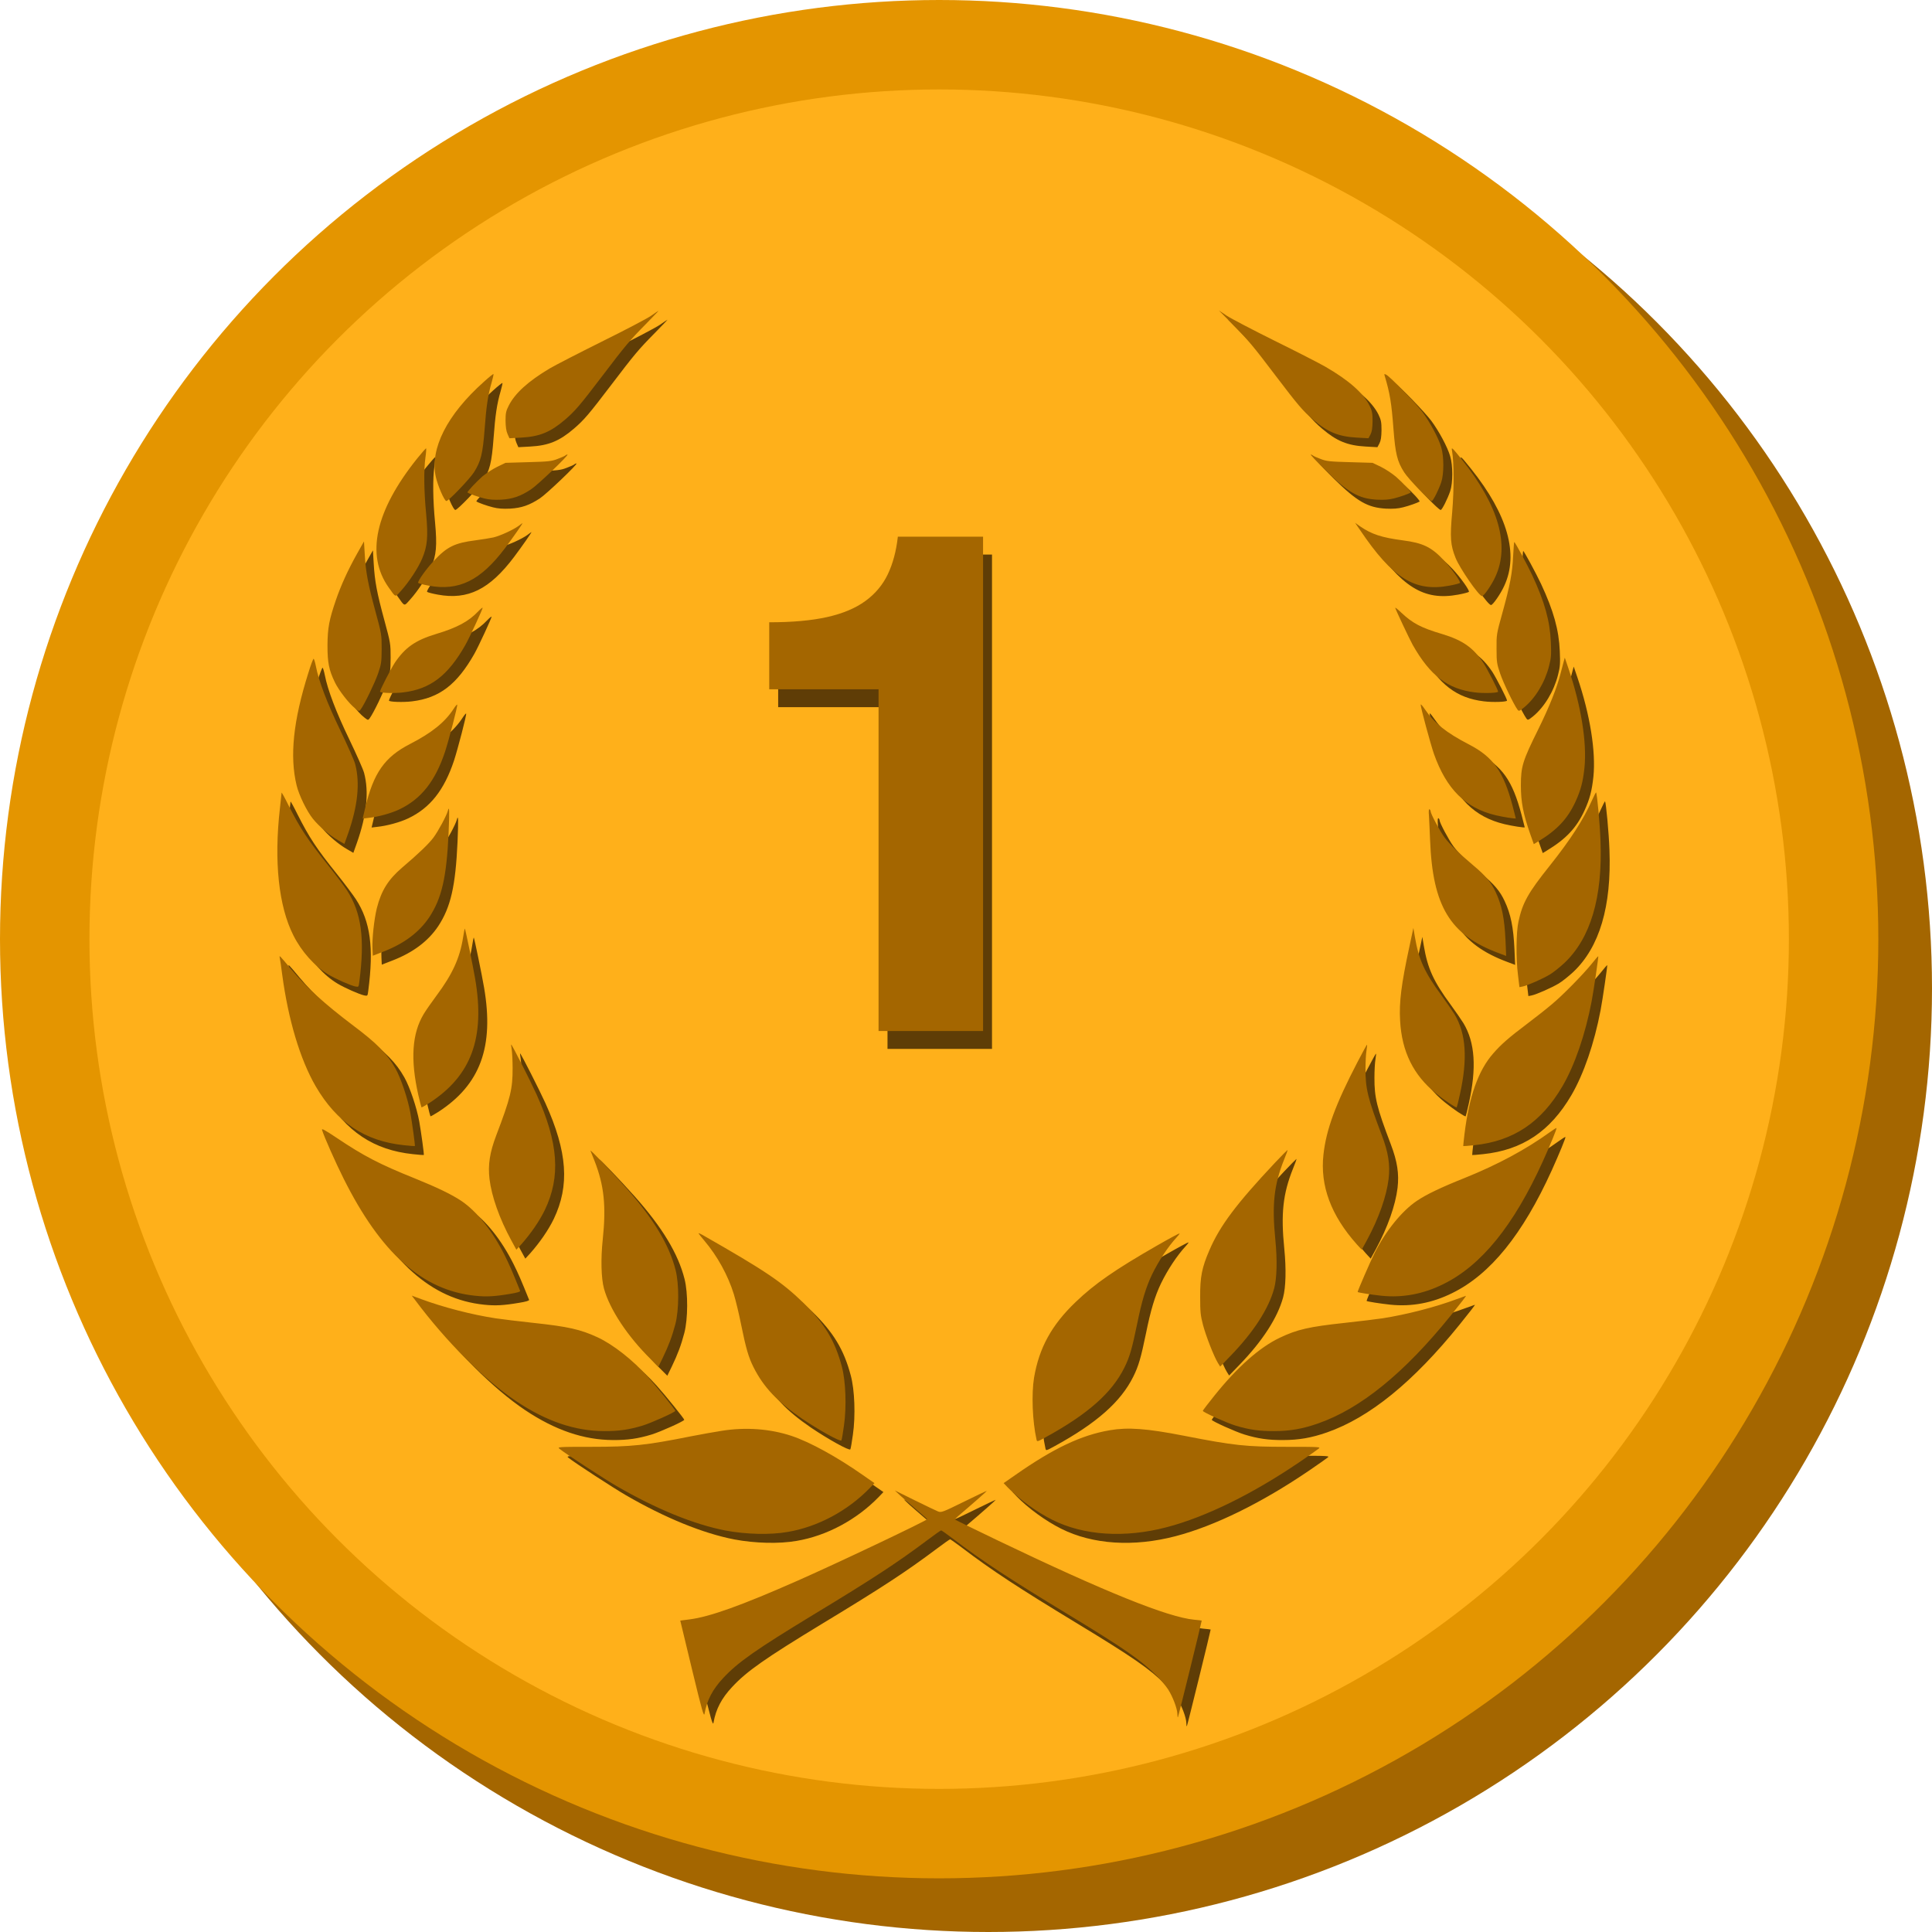 <svg xmlns="http://www.w3.org/2000/svg" width="216" height="216" viewBox="0 0 216 216">
  <g fill="none" fill-rule="evenodd" transform="translate(5 5)">
    <circle cx="105.5" cy="105.5" r="105.5" fill="#A46600"/>
    <circle cx="100" cy="100" r="100" fill="#FFB01A" stroke="#E49500" stroke-width="10"/>
    <g transform="translate(26 29)">
      <g fill="#5F3D06" transform="matrix(1 0 0 -1 1 159)">
        <path d="M41.779 156.688C41.334 156.379 38.861 155.08 36.277 153.805 33.693 152.518 31.071 151.169 30.441 150.798 28.054 149.375 26.571 148.026 25.878 146.652 25.569 146.046 25.52 145.799 25.52 144.957 25.532 144.289 25.594 143.806 25.742 143.484L25.953 143.002 27.288 143.076C29.328 143.188 30.54 143.682 32.172 145.081 33.309 146.058 33.853 146.702 36.339 149.969 38.935 153.384 39.38 153.916 41.198 155.76 42.014 156.589 42.657 157.27 42.632 157.258 42.607 157.258 42.224 156.998 41.779 156.688zM106.778 155.773C108.608 153.904 109.077 153.347 111.637 149.969 114.11 146.714 114.666 146.058 115.804 145.081 117.423 143.695 118.647 143.188 120.687 143.076L121.998 143.002 122.221 143.423C122.381 143.732 122.443 144.128 122.455 144.895 122.455 145.799 122.406 146.046 122.122 146.64 121.429 148.051 119.785 149.499 117.164 151.008 116.496 151.392 113.937 152.704 111.476 153.916 109.016 155.141 106.617 156.391 106.135 156.713L105.269 157.295 106.778 155.773zM23.096 149.313C18.979 145.638 17.05 141.839 17.718 138.708 17.928 137.73 18.682 135.985 18.905 135.985 19.152 135.985 21.477 138.411 21.984 139.19 22.763 140.416 22.973 141.269 23.183 144.029 23.368 146.553 23.554 147.84 23.974 149.276 24.11 149.746 24.197 150.154 24.172 150.179 24.147 150.216 23.653 149.82 23.096 149.313zM123.803 150.006C124.397 148.026 124.57 146.962 124.792 144.029 125.003 141.269 125.213 140.403 125.992 139.19 126.474 138.436 128.835 135.985 129.07 135.985 129.219 135.985 129.837 137.211 130.134 138.089 130.443 139.005 130.443 140.96 130.134 141.987 129.837 143.014 128.873 144.809 128.007 145.972 127.253 146.962 124.446 149.857 123.989 150.105 123.766 150.216 123.741 150.204 123.803 150.006zM15.628 140.725C10.955 134.884 9.867 129.959 12.463 126.308 13.279 125.158 13.156 125.195 13.848 125.962 14.713 126.915 15.777 128.536 16.197 129.551 16.791 130.961 16.877 131.988 16.642 134.575 16.395 137.112 16.37 139.5 16.568 140.873 16.642 141.393 16.667 141.851 16.642 141.876 16.618 141.901 16.16 141.381 15.628 140.725zM131.345 141.554C131.568 140.279 131.568 137.235 131.358 134.76 131.098 131.877 131.16 131.06 131.741 129.612 132.223 128.424 134.338 125.368 134.696 125.356 134.894 125.343 135.759 126.581 136.18 127.509 137.812 131.036 136.563 135.453 132.483 140.564 131.284 142.049 131.246 142.086 131.345 141.554zM32.196 141.071C32.122 141.01 31.739 140.836 31.331 140.688 30.676 140.428 30.292 140.391 28.054 140.329L25.52 140.255 24.592 139.809C24.086 139.562 23.356 139.079 22.96 138.757 22.256 138.139 21.18 136.988 21.266 136.938 21.477 136.79 22.453 136.443 23.109 136.282 23.678 136.134 24.234 136.097 25.025 136.134 26.299 136.208 27.177 136.505 28.364 137.285 29.118 137.78 32.666 141.17 32.444 141.183 32.37 141.183 32.258 141.133 32.196 141.071zM117.139 139.475C119.723 136.926 120.91 136.245 122.95 136.134 123.741 136.097 124.298 136.134 124.867 136.282 125.522 136.443 126.499 136.79 126.709 136.926 126.795 137 125.831 138.04 125.077 138.695 124.656 139.054 123.89 139.562 123.383 139.809L122.455 140.255 119.921 140.329C117.683 140.391 117.3 140.428 116.644 140.688 116.236 140.836 115.853 141.01 115.791 141.071 115.717 141.133 115.606 141.183 115.544 141.183 115.47 141.183 116.187 140.416 117.139 139.475zM26.942 133.176C26.336 132.743 24.902 132.087 24.16 131.914 23.826 131.84 22.923 131.691 22.157 131.592 19.845 131.295 18.979 130.875 17.545 129.34 16.679 128.437 15.653 126.989 15.752 126.828 15.789 126.779 16.333 126.63 16.951 126.519 20.314 125.9 22.738 127.1 25.47 130.726 26.361 131.914 27.486 133.523 27.412 133.51 27.387 133.498 27.177 133.362 26.942 133.176zM121.046 132.756C124.681 127.36 127.166 125.801 131.024 126.519 131.642 126.63 132.186 126.779 132.223 126.828 132.322 126.989 131.296 128.424 130.43 129.353 129.021 130.85 128.094 131.295 125.806 131.592 123.482 131.902 122.369 132.261 121.083 133.139L120.502 133.548 121.046 132.756zM8.927 130.107C7.913 128.301 7.122 126.568 6.553 124.91 5.799 122.707 5.626 121.792 5.613 119.836 5.613 117.918 5.774 117.102 6.429 115.74 6.85 114.849 8.024 113.327 8.704 112.808 9.137 112.461 9.162 112.461 9.323 112.684 9.755 113.266 10.893 115.629 11.264 116.681 11.635 117.77 11.659 117.968 11.672 119.465 11.672 121.037 11.659 121.123 10.967 123.673 10.151 126.68 9.891 128.016 9.78 130.021L9.694 131.469 8.927 130.107zM138.17 129.835C138.084 127.93 137.824 126.568 136.959 123.438 136.316 121.136 136.303 121.037 136.316 119.465 136.316 117.98 136.353 117.77 136.724 116.681 137.082 115.629 138.22 113.278 138.653 112.672 138.813 112.461 138.85 112.474 139.407 112.919 140.668 113.958 141.731 115.728 142.189 117.547 142.424 118.451 142.448 118.822 142.387 120.208 142.288 122.571 141.694 124.712 140.297 127.707 139.778 128.82 138.381 131.407 138.294 131.407 138.269 131.407 138.22 130.701 138.17 129.835zM22.478 123.66C21.39 122.509 20.08 121.816 17.73 121.111 15.443 120.418 14.281 119.601 13.143 117.906 12.686 117.201 11.486 114.874 11.486 114.676 11.486 114.515 13.131 114.466 14.083 114.59 17.124 114.961 19.078 116.458 21.032 119.898 21.501 120.727 23.01 123.994 22.96 124.056 22.923 124.081 22.713 123.908 22.478 123.66zM124.99 124.044C124.99 123.92 126.573 120.567 126.944 119.898 128.897 116.458 130.851 114.961 133.892 114.59 134.844 114.466 136.489 114.515 136.489 114.676 136.489 114.874 135.29 117.201 134.832 117.906 133.695 119.601 132.532 120.418 130.245 121.111 127.871 121.816 126.931 122.311 125.645 123.524 125.287 123.871 124.99 124.106 124.99 124.044zM3.474 116.768C1.78 111.409 1.372 107.437 2.164 104.182 2.436 103.081 3.301 101.299 3.994 100.445 4.661 99.616 5.861 98.589 6.825 98.045L7.505 97.649 7.888 98.725C9.001 101.868 9.273 104.455 8.704 106.596 8.593 107.004 7.839 108.699 7.035 110.37 5.589 113.365 4.637 115.852 4.315 117.522 4.229 117.956 4.117 118.314 4.068 118.352 4.018 118.376 3.746 117.671 3.474 116.768zM143.809 117.98C143.734 117.708 143.586 117.139 143.475 116.706 143.067 115.097 142.214 112.969 140.989 110.481 139.221 106.917 139.036 106.299 139.036 104.182 139.036 102.351 139.296 101.002 140.087 98.738L140.483 97.624 140.928 97.896C143.079 99.195 144.254 100.445 145.144 102.376 145.737 103.675 145.972 104.566 146.145 106.162 146.43 108.984 145.774 113.08 144.365 117.238L143.945 118.475 143.809 117.98zM19.746 112.795C18.757 111.261 17.298 110.085 14.825 108.811 12.006 107.363 10.757 105.581 9.83 101.683L9.545 100.482 10.176 100.557C11.264 100.668 12.748 101.076 13.65 101.51 16.086 102.673 17.656 104.653 18.757 107.957 19.177 109.244 20.178 113.068 20.117 113.216 20.092 113.266 19.931 113.08 19.746 112.795zM127.834 113.216C127.834 112.87 128.934 108.823 129.318 107.709 130.715 103.774 132.841 101.658 136.217 100.854 137.045 100.656 138.467 100.433 138.467 100.507 138.467 100.52 138.306 101.151 138.109 101.906 137.095 105.742 135.945 107.363 133.249 108.761 130.665 110.098 129.342 111.162 128.254 112.771 128.019 113.117 127.834 113.315 127.834 113.216zM.482 103.378C.482 103.316.396 102.537.297 101.646-.383 95.706.148 90.682 1.805 87.415 2.708 85.608 4.204 83.95 5.712 83.047 6.528 82.552 8.197 81.821 8.729 81.71 9.1 81.636 9.1 81.648 9.174 82.242 9.805 87.056 9.409 89.976 7.789 92.464 7.468 92.946 6.541 94.196 5.725 95.211 3.363 98.156 2.572 99.369 1.261 101.955.841 102.809.482 103.452.482 103.378zM146.998 102.549C146.022 100.346 144.575 98.119 142.263 95.211 139.84 92.179 139.221 91.078 138.764 88.949 138.504 87.798 138.48 84.828 138.714 82.985L138.875 81.636 139.246 81.71C139.778 81.821 141.447 82.552 142.275 83.047 142.646 83.269 143.376 83.851 143.883 84.321 146.825 87.093 148.185 91.659 147.938 97.995 147.876 99.839 147.555 103.292 147.444 103.403 147.419 103.428 147.221 103.044 146.998 102.549zM19.066 101.336C18.93 100.817 18.002 99.084 17.458 98.354 16.951 97.673 15.863 96.622 13.959 95 12.389 93.652 11.635 92.439 11.128 90.459 10.831 89.246 10.584 87.006 10.646 85.917L10.683 85.15 11.894 85.62C14.194 86.511 15.876 87.786 16.988 89.444 18.386 91.56 18.93 93.924 19.152 98.861 19.263 101.386 19.239 102.005 19.066 101.336zM128.761 100.755C128.786 100.297 128.848 99.084 128.885 98.082 129.169 90.694 131.11 87.464 136.538 85.447L137.391 85.125 137.317 86.883C137.206 89.333 136.897 90.83 136.217 92.266 135.71 93.355 135.067 94.122 133.732 95.236 132.062 96.646 131.086 97.599 130.517 98.354 129.998 99.047 128.947 101.027 128.947 101.287 128.947 101.373 128.885 101.485 128.823 101.522 128.737 101.571 128.712 101.312 128.761 100.755zM20.772 87.192C20.413 84.89 19.585 83.084 17.805 80.695 17.26 79.965 16.618 79.037 16.37 78.629 15.06 76.451 14.874 73.555 15.764 69.595 15.938 68.853 16.098 68.222 16.123 68.197 16.148 68.172 16.543 68.395 17.013 68.692 21.699 71.736 23.257 75.968 22.12 82.589 21.885 83.987 21.032 88.12 20.97 88.182 20.945 88.194 20.858 87.749 20.772 87.192zM126.56 86.103C125.67 81.982 125.411 79.94 125.534 77.886 125.72 74.421 127.03 71.786 129.553 69.744 130.468 69.001 131.778 68.123 131.865 68.197 131.889 68.234 132.05 68.865 132.211 69.608 133.101 73.592 132.916 76.451 131.617 78.604 131.37 79 130.74 79.916 130.208 80.646 128.254 83.306 127.611 84.717 127.179 87.291L127.018 88.256 126.56 86.103zM.284 84.878C.321 84.705.445 83.9.544 83.084 1.224 77.985 2.559 73.543 4.303 70.536 6.664 66.502 9.792 64.423 14.157 63.965 14.825 63.891 15.369 63.853 15.381 63.866 15.431 63.928 15.084 66.415 14.874 67.615 14.59 69.174 13.811 71.489 13.205 72.553 12.278 74.199 11.128 75.362 8.507 77.329 5.28 79.767 3.264 81.599 1.496 83.702.185 85.274.21 85.249.284 84.878zM146.986 84.284C146.022 83.084 143.771 80.782 142.51 79.73 141.917 79.223 140.643 78.22 139.691 77.503 137.701 76.005 136.823 75.238 135.932 74.211 134.276 72.318 133.249 69.434 132.73 65.202 132.644 64.484 132.582 63.891 132.594 63.866 132.607 63.853 133.151 63.891 133.818 63.965 138.195 64.423 141.311 66.502 143.685 70.56 145.057 72.912 146.244 76.352 146.949 80.064 147.172 81.215 147.728 85.051 147.691 85.088 147.666 85.113 147.357 84.754 146.986 84.284zM26.212 74.644C26.262 74.31 26.311 73.394 26.311 72.602 26.323 70.276 26.076 69.249 24.481 65.066 23.752 63.148 23.542 61.762 23.727 60.19 23.962 58.248 24.827 55.785 26.163 53.323L26.731 52.283 27.288 52.889C28.351 54.09 29.316 55.488 29.909 56.713 31.702 60.45 31.442 64.212 28.982 69.657 28.339 71.08 26.237 75.226 26.15 75.226 26.126 75.226 26.163 74.966 26.212 74.644zM120.749 73.221C118.313 68.531 117.275 65.722 116.966 62.938 116.57 59.436 117.807 56.119 120.687 52.889L121.244 52.283 121.813 53.323C123.148 55.785 124.013 58.248 124.248 60.19 124.434 61.762 124.224 63.148 123.494 65.066 121.924 69.187 121.652 70.301 121.664 72.528 121.664 73.295 121.714 74.211 121.775 74.545 121.825 74.892 121.862 75.176 121.837 75.201 121.813 75.226 121.33 74.335 120.749 73.221zM5.008 65.66C5.242 64.893 6.553 61.948 7.406 60.252 11.585 51.887 16.234 47.742 22.107 47.135 23.381 46.999 24.296 47.049 26.051 47.346 26.806 47.469 27.189 47.581 27.152 47.68 26.274 49.858 25.965 50.575 25.409 51.689 24.061 54.374 22.305 56.577 20.574 57.74 19.498 58.458 17.916 59.225 15.381 60.252 11.437 61.836 9.632 62.777 6.652 64.781 5.292 65.685 4.933 65.883 5.008 65.66zM142.3 65.437C139.629 63.507 136.464 61.799 132.78 60.314 130.059 59.225 128.489 58.47 127.401 57.74 125.732 56.614 123.914 54.374 122.678 51.899 122.245 51.058 120.786 47.692 120.786 47.556 120.786 47.494 122.369 47.247 123.445 47.135 125.819 46.888 128.131 47.321 130.369 48.435 134.622 50.526 138.232 54.981 141.496 62.17 142.337 64.039 143.079 65.833 143.017 65.883 142.992 65.908 142.671 65.71 142.3 65.437zM35.016 63.346C35.053 63.247 35.25 62.74 35.461 62.232 36.536 59.497 36.784 57.183 36.388 53.422 36.153 51.244 36.215 49.078 36.524 47.94 37.167 45.613 39.158 42.594 41.754 40.044L42.607 39.191 43.114 40.23C43.757 41.567 44.153 42.606 44.511 43.98 44.919 45.564 44.932 48.435 44.536 49.994 43.819 52.84 42.051 55.76 38.984 59.213 37.315 61.081 34.929 63.569 35.016 63.346zM111.55 62.01C107.247 57.431 105.38 54.956 104.206 52.209 103.377 50.291 103.167 49.239 103.18 47.011 103.18 45.341 103.217 44.932 103.501 43.856 103.835 42.606 104.713 40.354 105.17 39.611L105.418 39.215 106.58 40.416C109.152 43.076 110.833 45.675 111.451 47.94 111.76 49.09 111.81 51.132 111.587 53.372 111.192 57.307 111.427 59.522 112.564 62.356 112.799 62.925 112.972 63.408 112.947 63.433 112.935 63.445 112.304 62.802 111.55 62.01zM47.095 54.115C47.095 54.09 47.392 53.706 47.751 53.285 49.21 51.565 50.397 49.4 51.04 47.321 51.25 46.64 51.621 45.106 51.856 43.918 52.4 41.245 52.684 40.267 53.24 39.154 54.366 36.914 55.911 35.28 58.656 33.399 60.597 32.088 62.959 30.776 63.07 30.961 63.119 31.048 63.243 31.791 63.354 32.595 63.663 34.736 63.552 37.607 63.119 39.215 62.353 42.111 61.178 44.042 58.817 46.343 56.406 48.682 54.576 49.919 47.503 53.954 47.281 54.077 47.095 54.152 47.095 54.115zM98.395 52.766C93.647 50.043 91.372 48.459 89.27 46.442 86.562 43.856 85.177 41.307 84.609 37.978 84.312 36.159 84.423 33.115 84.881 31.073 84.942 30.788 84.942 30.788 85.894 31.308 90.618 33.894 93.301 36.27 94.698 39.079 95.291 40.267 95.563 41.208 96.12 43.918 96.651 46.541 97.121 48.088 97.789 49.486 98.543 51.046 99.606 52.642 100.546 53.657 100.756 53.879 100.905 54.077 100.868 54.102 100.843 54.127 99.73 53.533 98.395 52.766zM15.393 46.677C18.893 41.987 23.171 37.718 26.719 35.342 30.07 33.102 33.272 32.013 36.524 32.001 38.168 31.989 39.355 32.162 40.851 32.62 41.853 32.929 44.499 34.117 44.499 34.266 44.499 34.389 42.385 37.013 41.42 38.077 39.751 39.958 37.513 41.703 35.794 42.495 33.89 43.373 32.53 43.683 28.611 44.103 26.979 44.277 25.087 44.512 24.407 44.611 21.736 45.019 18.546 45.848 16.074 46.764L15.035 47.148 15.393 46.677zM131.852 46.752C129.515 45.873 126.251 45.031 123.568 44.611 122.888 44.512 120.996 44.277 119.364 44.103 115.334 43.67 114.011 43.361 112.07 42.433 109.807 41.356 107.322 39.141 104.799 35.998 104.07 35.095 103.476 34.315 103.476 34.266 103.476 34.117 106.122 32.929 107.124 32.62 108.62 32.162 109.807 31.989 111.451 32.001 113.207 32.001 114.617 32.248 116.36 32.855 121.108 34.513 125.992 38.473 131.185 44.908 132.347 46.343 132.953 47.135 132.891 47.123 132.866 47.123 132.396 46.95 131.852 46.752zM49.717 32.038C48.888 31.914 47.355 31.63 46.316 31.432 41.185 30.405 39.615 30.244 35.077 30.244 31.405 30.244 31.282 30.231 31.554 30.021 32.258 29.452 36.561 26.655 37.946 25.851 42.385 23.277 46.601 21.569 50.1 20.888 52.412 20.455 55.095 20.381 57.073 20.728 60.424 21.297 63.762 23.079 66.235 25.628L66.767 26.185 65.432 27.113C62.551 29.13 59.559 30.776 57.481 31.469 55.095 32.261 52.375 32.459 49.717 32.038zM93.09 32.1C89.888 31.555 86.809 30.095 82.544 27.113L81.208 26.185 81.678 25.69C82.952 24.378 84.905 22.955 86.636 22.089 90.16 20.319 94.747 20.022 99.458 21.26 103.835 22.411 109.065 24.984 114.357 28.586 115.346 29.266 116.273 29.91 116.422 30.033 116.694 30.231 116.545 30.244 112.898 30.244 108.311 30.244 106.988 30.38 101.374 31.481 97.195 32.298 95.118 32.446 93.09 32.1zM69.66 24.786C70.006 24.477 70.81 23.772 71.453 23.227 72.096 22.683 72.64 22.2 72.652 22.151 72.702 22.027 62.439 17.151 58.1 15.246 51.905 12.511 48.344 11.236 46.106 10.952L45.055 10.815 46.366 5.371C47.503.668 47.701-.012 47.775.421 48.035 1.906 48.666 3.131 49.865 4.405 51.485 6.15 53.537 7.586 59.892 11.447 66.656 15.543 69.264 17.25 72.764 19.874 73.518 20.443 74.173 20.901 74.223 20.901 74.272 20.901 74.853 20.492 75.508 19.997 78.859 17.448 81.839 15.493 88.33 11.558 94.673 7.709 96.552 6.41 98.296 4.665 98.741 4.22 99.322 3.539 99.582 3.143 100.113 2.326 100.62.99 100.633.371 100.633.136 100.657-.025 100.694.012 100.744.062 103.353 10.667 103.353 10.815 103.353 10.828 102.969 10.877 102.512 10.914 99.557 11.199 92.583 14.008 80.603 19.75 77.981 21.012 75.818 22.064 75.78 22.101 75.743 22.126 75.892 22.299 76.09 22.472 77.524 23.685 79.354 25.294 79.329 25.319 79.304 25.331 78.154 24.786 76.77 24.106 74.383 22.93 74.235 22.881 73.876 23.017 73.666 23.104 72.492 23.66 71.268 24.267L69.042 25.368 69.66 24.786z"/>
      </g>
      <g fill="#A46600" transform="matrix(1 0 0 -1 0 158)">
        <path d="M41.779 156.688C41.334 156.379 38.861 155.08 36.277 153.805 33.693 152.518 31.071 151.169 30.441 150.798 28.054 149.375 26.571 148.026 25.878 146.652 25.569 146.046 25.52 145.799 25.52 144.957 25.532 144.289 25.594 143.806 25.742 143.484L25.953 143.002 27.288 143.076C29.328 143.188 30.54 143.682 32.172 145.081 33.309 146.058 33.853 146.702 36.339 149.969 38.935 153.384 39.38 153.916 41.198 155.76 42.014 156.589 42.657 157.27 42.632 157.258 42.607 157.258 42.224 156.998 41.779 156.688zM106.778 155.773C108.608 153.904 109.077 153.347 111.637 149.969 114.11 146.714 114.666 146.058 115.804 145.081 117.423 143.695 118.647 143.188 120.687 143.076L121.998 143.002 122.221 143.423C122.381 143.732 122.443 144.128 122.455 144.895 122.455 145.799 122.406 146.046 122.122 146.64 121.429 148.051 119.785 149.499 117.164 151.008 116.496 151.392 113.937 152.704 111.476 153.916 109.016 155.141 106.617 156.391 106.135 156.713L105.269 157.295 106.778 155.773zM23.096 149.313C18.979 145.638 17.05 141.839 17.718 138.708 17.928 137.73 18.682 135.985 18.905 135.985 19.152 135.985 21.477 138.411 21.984 139.19 22.763 140.416 22.973 141.269 23.183 144.029 23.368 146.553 23.554 147.84 23.974 149.276 24.11 149.746 24.197 150.154 24.172 150.179 24.147 150.216 23.653 149.82 23.096 149.313zM123.803 150.006C124.397 148.026 124.57 146.962 124.792 144.029 125.003 141.269 125.213 140.403 125.992 139.19 126.474 138.436 128.835 135.985 129.07 135.985 129.219 135.985 129.837 137.211 130.134 138.089 130.443 139.005 130.443 140.96 130.134 141.987 129.837 143.014 128.873 144.809 128.007 145.972 127.253 146.962 124.446 149.857 123.989 150.105 123.766 150.216 123.741 150.204 123.803 150.006zM15.628 140.725C10.955 134.884 9.867 129.959 12.463 126.308 13.279 125.158 13.156 125.195 13.848 125.962 14.713 126.915 15.777 128.536 16.197 129.551 16.791 130.961 16.877 131.988 16.642 134.575 16.395 137.112 16.37 139.5 16.568 140.873 16.642 141.393 16.667 141.851 16.642 141.876 16.618 141.901 16.16 141.381 15.628 140.725zM131.345 141.554C131.568 140.279 131.568 137.235 131.358 134.76 131.098 131.877 131.16 131.06 131.741 129.612 132.223 128.424 134.338 125.368 134.696 125.356 134.894 125.343 135.759 126.581 136.18 127.509 137.812 131.036 136.563 135.453 132.483 140.564 131.284 142.049 131.246 142.086 131.345 141.554zM32.196 141.071C32.122 141.01 31.739 140.836 31.331 140.688 30.676 140.428 30.292 140.391 28.054 140.329L25.52 140.255 24.592 139.809C24.086 139.562 23.356 139.079 22.96 138.757 22.256 138.139 21.18 136.988 21.266 136.938 21.477 136.79 22.453 136.443 23.109 136.282 23.678 136.134 24.234 136.097 25.025 136.134 26.299 136.208 27.177 136.505 28.364 137.285 29.118 137.78 32.666 141.17 32.444 141.183 32.37 141.183 32.258 141.133 32.196 141.071zM117.139 139.475C119.723 136.926 120.91 136.245 122.95 136.134 123.741 136.097 124.298 136.134 124.867 136.282 125.522 136.443 126.499 136.79 126.709 136.926 126.795 137 125.831 138.04 125.077 138.695 124.656 139.054 123.89 139.562 123.383 139.809L122.455 140.255 119.921 140.329C117.683 140.391 117.3 140.428 116.644 140.688 116.236 140.836 115.853 141.01 115.791 141.071 115.717 141.133 115.606 141.183 115.544 141.183 115.47 141.183 116.187 140.416 117.139 139.475zM26.942 133.176C26.336 132.743 24.902 132.087 24.16 131.914 23.826 131.84 22.923 131.691 22.157 131.592 19.845 131.295 18.979 130.875 17.545 129.34 16.679 128.437 15.653 126.989 15.752 126.828 15.789 126.779 16.333 126.63 16.951 126.519 20.314 125.9 22.738 127.1 25.47 130.726 26.361 131.914 27.486 133.523 27.412 133.51 27.387 133.498 27.177 133.362 26.942 133.176zM121.046 132.756C124.681 127.36 127.166 125.801 131.024 126.519 131.642 126.63 132.186 126.779 132.223 126.828 132.322 126.989 131.296 128.424 130.43 129.353 129.021 130.85 128.094 131.295 125.806 131.592 123.482 131.902 122.369 132.261 121.083 133.139L120.502 133.548 121.046 132.756zM8.927 130.107C7.913 128.301 7.122 126.568 6.553 124.91 5.799 122.707 5.626 121.792 5.613 119.836 5.613 117.918 5.774 117.102 6.429 115.74 6.85 114.849 8.024 113.327 8.704 112.808 9.137 112.461 9.162 112.461 9.323 112.684 9.755 113.266 10.893 115.629 11.264 116.681 11.635 117.77 11.659 117.968 11.672 119.465 11.672 121.037 11.659 121.123 10.967 123.673 10.151 126.68 9.891 128.016 9.78 130.021L9.694 131.469 8.927 130.107zM138.17 129.835C138.084 127.93 137.824 126.568 136.959 123.438 136.316 121.136 136.303 121.037 136.316 119.465 136.316 117.98 136.353 117.77 136.724 116.681 137.082 115.629 138.22 113.278 138.653 112.672 138.813 112.461 138.85 112.474 139.407 112.919 140.668 113.958 141.731 115.728 142.189 117.547 142.424 118.451 142.448 118.822 142.387 120.208 142.288 122.571 141.694 124.712 140.297 127.707 139.778 128.82 138.381 131.407 138.294 131.407 138.269 131.407 138.22 130.701 138.17 129.835zM22.478 123.66C21.39 122.509 20.08 121.816 17.73 121.111 15.443 120.418 14.281 119.601 13.143 117.906 12.686 117.201 11.486 114.874 11.486 114.676 11.486 114.515 13.131 114.466 14.083 114.59 17.124 114.961 19.078 116.458 21.032 119.898 21.501 120.727 23.01 123.994 22.96 124.056 22.923 124.081 22.713 123.908 22.478 123.66zM124.99 124.044C124.99 123.92 126.573 120.567 126.944 119.898 128.897 116.458 130.851 114.961 133.892 114.59 134.844 114.466 136.489 114.515 136.489 114.676 136.489 114.874 135.29 117.201 134.832 117.906 133.695 119.601 132.532 120.418 130.245 121.111 127.871 121.816 126.931 122.311 125.645 123.524 125.287 123.871 124.99 124.106 124.99 124.044zM3.474 116.768C1.78 111.409 1.372 107.437 2.164 104.182 2.436 103.081 3.301 101.299 3.994 100.445 4.661 99.616 5.861 98.589 6.825 98.045L7.505 97.649 7.888 98.725C9.001 101.868 9.273 104.455 8.704 106.596 8.593 107.004 7.839 108.699 7.035 110.37 5.589 113.365 4.637 115.852 4.315 117.522 4.229 117.956 4.117 118.314 4.068 118.352 4.018 118.376 3.746 117.671 3.474 116.768zM143.809 117.98C143.734 117.708 143.586 117.139 143.475 116.706 143.067 115.097 142.214 112.969 140.989 110.481 139.221 106.917 139.036 106.299 139.036 104.182 139.036 102.351 139.296 101.002 140.087 98.738L140.483 97.624 140.928 97.896C143.079 99.195 144.254 100.445 145.144 102.376 145.737 103.675 145.972 104.566 146.145 106.162 146.43 108.984 145.774 113.08 144.365 117.238L143.945 118.475 143.809 117.98zM19.746 112.795C18.757 111.261 17.298 110.085 14.825 108.811 12.006 107.363 10.757 105.581 9.83 101.683L9.545 100.482 10.176 100.557C11.264 100.668 12.748 101.076 13.65 101.51 16.086 102.673 17.656 104.653 18.757 107.957 19.177 109.244 20.178 113.068 20.117 113.216 20.092 113.266 19.931 113.08 19.746 112.795zM127.834 113.216C127.834 112.87 128.934 108.823 129.318 107.709 130.715 103.774 132.841 101.658 136.217 100.854 137.045 100.656 138.467 100.433 138.467 100.507 138.467 100.52 138.306 101.151 138.109 101.906 137.095 105.742 135.945 107.363 133.249 108.761 130.665 110.098 129.342 111.162 128.254 112.771 128.019 113.117 127.834 113.315 127.834 113.216zM.482 103.378C.482 103.316.396 102.537.297 101.646-.383 95.706.148 90.682 1.805 87.415 2.708 85.608 4.204 83.95 5.712 83.047 6.528 82.552 8.197 81.821 8.729 81.71 9.1 81.636 9.1 81.648 9.174 82.242 9.805 87.056 9.409 89.976 7.789 92.464 7.468 92.946 6.541 94.196 5.725 95.211 3.363 98.156 2.572 99.369 1.261 101.955.841 102.809.482 103.452.482 103.378zM146.998 102.549C146.022 100.346 144.575 98.119 142.263 95.211 139.84 92.179 139.221 91.078 138.764 88.949 138.504 87.798 138.48 84.828 138.714 82.985L138.875 81.636 139.246 81.71C139.778 81.821 141.447 82.552 142.275 83.047 142.646 83.269 143.376 83.851 143.883 84.321 146.825 87.093 148.185 91.659 147.938 97.995 147.876 99.839 147.555 103.292 147.444 103.403 147.419 103.428 147.221 103.044 146.998 102.549zM19.066 101.336C18.93 100.817 18.002 99.084 17.458 98.354 16.951 97.673 15.863 96.622 13.959 95 12.389 93.652 11.635 92.439 11.128 90.459 10.831 89.246 10.584 87.006 10.646 85.917L10.683 85.15 11.894 85.62C14.194 86.511 15.876 87.786 16.988 89.444 18.386 91.56 18.93 93.924 19.152 98.861 19.263 101.386 19.239 102.005 19.066 101.336zM128.761 100.755C128.786 100.297 128.848 99.084 128.885 98.082 129.169 90.694 131.11 87.464 136.538 85.447L137.391 85.125 137.317 86.883C137.206 89.333 136.897 90.83 136.217 92.266 135.71 93.355 135.067 94.122 133.732 95.236 132.062 96.646 131.086 97.599 130.517 98.354 129.998 99.047 128.947 101.027 128.947 101.287 128.947 101.373 128.885 101.485 128.823 101.522 128.737 101.571 128.712 101.312 128.761 100.755zM20.772 87.192C20.413 84.89 19.585 83.084 17.805 80.695 17.26 79.965 16.618 79.037 16.37 78.629 15.06 76.451 14.874 73.555 15.764 69.595 15.938 68.853 16.098 68.222 16.123 68.197 16.148 68.172 16.543 68.395 17.013 68.692 21.699 71.736 23.257 75.968 22.12 82.589 21.885 83.987 21.032 88.12 20.97 88.182 20.945 88.194 20.858 87.749 20.772 87.192zM126.56 86.103C125.67 81.982 125.411 79.94 125.534 77.886 125.72 74.421 127.03 71.786 129.553 69.744 130.468 69.001 131.778 68.123 131.865 68.197 131.889 68.234 132.05 68.865 132.211 69.608 133.101 73.592 132.916 76.451 131.617 78.604 131.37 79 130.74 79.916 130.208 80.646 128.254 83.306 127.611 84.717 127.179 87.291L127.018 88.256 126.56 86.103zM.284 84.878C.321 84.705.445 83.9.544 83.084 1.224 77.985 2.559 73.543 4.303 70.536 6.664 66.502 9.792 64.423 14.157 63.965 14.825 63.891 15.369 63.853 15.381 63.866 15.431 63.928 15.084 66.415 14.874 67.615 14.59 69.174 13.811 71.489 13.205 72.553 12.278 74.199 11.128 75.362 8.507 77.329 5.28 79.767 3.264 81.599 1.496 83.702.185 85.274.21 85.249.284 84.878zM146.986 84.284C146.022 83.084 143.771 80.782 142.51 79.73 141.917 79.223 140.643 78.22 139.691 77.503 137.701 76.005 136.823 75.238 135.932 74.211 134.276 72.318 133.249 69.434 132.73 65.202 132.644 64.484 132.582 63.891 132.594 63.866 132.607 63.853 133.151 63.891 133.818 63.965 138.195 64.423 141.311 66.502 143.685 70.56 145.057 72.912 146.244 76.352 146.949 80.064 147.172 81.215 147.728 85.051 147.691 85.088 147.666 85.113 147.357 84.754 146.986 84.284zM26.212 74.644C26.262 74.31 26.311 73.394 26.311 72.602 26.323 70.276 26.076 69.249 24.481 65.066 23.752 63.148 23.542 61.762 23.727 60.19 23.962 58.248 24.827 55.785 26.163 53.323L26.731 52.283 27.288 52.889C28.351 54.09 29.316 55.488 29.909 56.713 31.702 60.45 31.442 64.212 28.982 69.657 28.339 71.08 26.237 75.226 26.15 75.226 26.126 75.226 26.163 74.966 26.212 74.644zM120.749 73.221C118.313 68.531 117.275 65.722 116.966 62.938 116.57 59.436 117.807 56.119 120.687 52.889L121.244 52.283 121.813 53.323C123.148 55.785 124.013 58.248 124.248 60.19 124.434 61.762 124.224 63.148 123.494 65.066 121.924 69.187 121.652 70.301 121.664 72.528 121.664 73.295 121.714 74.211 121.775 74.545 121.825 74.892 121.862 75.176 121.837 75.201 121.813 75.226 121.33 74.335 120.749 73.221zM5.008 65.66C5.242 64.893 6.553 61.948 7.406 60.252 11.585 51.887 16.234 47.742 22.107 47.135 23.381 46.999 24.296 47.049 26.051 47.346 26.806 47.469 27.189 47.581 27.152 47.68 26.274 49.858 25.965 50.575 25.409 51.689 24.061 54.374 22.305 56.577 20.574 57.74 19.498 58.458 17.916 59.225 15.381 60.252 11.437 61.836 9.632 62.777 6.652 64.781 5.292 65.685 4.933 65.883 5.008 65.66zM142.3 65.437C139.629 63.507 136.464 61.799 132.78 60.314 130.059 59.225 128.489 58.47 127.401 57.74 125.732 56.614 123.914 54.374 122.678 51.899 122.245 51.058 120.786 47.692 120.786 47.556 120.786 47.494 122.369 47.247 123.445 47.135 125.819 46.888 128.131 47.321 130.369 48.435 134.622 50.526 138.232 54.981 141.496 62.17 142.337 64.039 143.079 65.833 143.017 65.883 142.992 65.908 142.671 65.71 142.3 65.437zM35.016 63.346C35.053 63.247 35.25 62.74 35.461 62.232 36.536 59.497 36.784 57.183 36.388 53.422 36.153 51.244 36.215 49.078 36.524 47.94 37.167 45.613 39.158 42.594 41.754 40.044L42.607 39.191 43.114 40.23C43.757 41.567 44.153 42.606 44.511 43.98 44.919 45.564 44.932 48.435 44.536 49.994 43.819 52.84 42.051 55.76 38.984 59.213 37.315 61.081 34.929 63.569 35.016 63.346zM111.55 62.01C107.247 57.431 105.38 54.956 104.206 52.209 103.377 50.291 103.167 49.239 103.18 47.011 103.18 45.341 103.217 44.932 103.501 43.856 103.835 42.606 104.713 40.354 105.17 39.611L105.418 39.215 106.58 40.416C109.152 43.076 110.833 45.675 111.451 47.94 111.76 49.09 111.81 51.132 111.587 53.372 111.192 57.307 111.427 59.522 112.564 62.356 112.799 62.925 112.972 63.408 112.947 63.433 112.935 63.445 112.304 62.802 111.55 62.01zM47.095 54.115C47.095 54.09 47.392 53.706 47.751 53.285 49.21 51.565 50.397 49.4 51.04 47.321 51.25 46.64 51.621 45.106 51.856 43.918 52.4 41.245 52.684 40.267 53.24 39.154 54.366 36.914 55.911 35.28 58.656 33.399 60.597 32.088 62.959 30.776 63.07 30.961 63.119 31.048 63.243 31.791 63.354 32.595 63.663 34.736 63.552 37.607 63.119 39.215 62.353 42.111 61.178 44.042 58.817 46.343 56.406 48.682 54.576 49.919 47.503 53.954 47.281 54.077 47.095 54.152 47.095 54.115zM98.395 52.766C93.647 50.043 91.372 48.459 89.27 46.442 86.562 43.856 85.177 41.307 84.609 37.978 84.312 36.159 84.423 33.115 84.881 31.073 84.942 30.788 84.942 30.788 85.894 31.308 90.618 33.894 93.301 36.27 94.698 39.079 95.291 40.267 95.563 41.208 96.12 43.918 96.651 46.541 97.121 48.088 97.789 49.486 98.543 51.046 99.606 52.642 100.546 53.657 100.756 53.879 100.905 54.077 100.868 54.102 100.843 54.127 99.73 53.533 98.395 52.766zM15.393 46.677C18.893 41.987 23.171 37.718 26.719 35.342 30.07 33.102 33.272 32.013 36.524 32.001 38.168 31.989 39.355 32.162 40.851 32.62 41.853 32.929 44.499 34.117 44.499 34.266 44.499 34.389 42.385 37.013 41.42 38.077 39.751 39.958 37.513 41.703 35.794 42.495 33.89 43.373 32.53 43.683 28.611 44.103 26.979 44.277 25.087 44.512 24.407 44.611 21.736 45.019 18.546 45.848 16.074 46.764L15.035 47.148 15.393 46.677zM131.852 46.752C129.515 45.873 126.251 45.031 123.568 44.611 122.888 44.512 120.996 44.277 119.364 44.103 115.334 43.67 114.011 43.361 112.07 42.433 109.807 41.356 107.322 39.141 104.799 35.998 104.07 35.095 103.476 34.315 103.476 34.266 103.476 34.117 106.122 32.929 107.124 32.62 108.62 32.162 109.807 31.989 111.451 32.001 113.207 32.001 114.617 32.248 116.36 32.855 121.108 34.513 125.992 38.473 131.185 44.908 132.347 46.343 132.953 47.135 132.891 47.123 132.866 47.123 132.396 46.95 131.852 46.752zM49.717 32.038C48.888 31.914 47.355 31.63 46.316 31.432 41.185 30.405 39.615 30.244 35.077 30.244 31.405 30.244 31.282 30.231 31.554 30.021 32.258 29.452 36.561 26.655 37.946 25.851 42.385 23.277 46.601 21.569 50.1 20.888 52.412 20.455 55.095 20.381 57.073 20.728 60.424 21.297 63.762 23.079 66.235 25.628L66.767 26.185 65.432 27.113C62.551 29.13 59.559 30.776 57.481 31.469 55.095 32.261 52.375 32.459 49.717 32.038zM93.09 32.1C89.888 31.555 86.809 30.095 82.544 27.113L81.208 26.185 81.678 25.69C82.952 24.378 84.905 22.955 86.636 22.089 90.16 20.319 94.747 20.022 99.458 21.26 103.835 22.411 109.065 24.984 114.357 28.586 115.346 29.266 116.273 29.91 116.422 30.033 116.694 30.231 116.545 30.244 112.898 30.244 108.311 30.244 106.988 30.38 101.374 31.481 97.195 32.298 95.118 32.446 93.09 32.1zM69.66 24.786C70.006 24.477 70.81 23.772 71.453 23.227 72.096 22.683 72.64 22.2 72.652 22.151 72.702 22.027 62.439 17.151 58.1 15.246 51.905 12.511 48.344 11.236 46.106 10.952L45.055 10.815 46.366 5.371C47.503.668 47.701-.012 47.775.421 48.035 1.906 48.666 3.131 49.865 4.405 51.485 6.15 53.537 7.586 59.892 11.447 66.656 15.543 69.264 17.25 72.764 19.874 73.518 20.443 74.173 20.901 74.223 20.901 74.272 20.901 74.853 20.492 75.508 19.997 78.859 17.448 81.839 15.493 88.33 11.558 94.673 7.709 96.552 6.41 98.296 4.665 98.741 4.22 99.322 3.539 99.582 3.143 100.113 2.326 100.62.99 100.633.371 100.633.136 100.657-.025 100.694.012 100.744.062 103.353 10.667 103.353 10.815 103.353 10.828 102.969 10.877 102.512 10.914 99.557 11.199 92.583 14.008 80.603 19.75 77.981 21.012 75.818 22.064 75.78 22.101 75.743 22.126 75.892 22.299 76.09 22.472 77.524 23.685 79.354 25.294 79.329 25.319 79.304 25.331 78.154 24.786 76.77 24.106 74.383 22.93 74.235 22.881 73.876 23.017 73.666 23.104 72.492 23.66 71.268 24.267L69.042 25.368 69.66 24.786z"/>
      </g>
    </g>
    <path fill="#5F3D06" d="M94.224,112.27 L94.224,74.064 L82,74.064 L82,66.572 C84.577,66.572 86.734,66.378 88.471,65.99 C90.209,65.601 91.632,65.005 92.741,64.2 C93.849,63.395 94.688,62.397 95.258,61.203 C95.827,60.01 96.201,58.609 96.381,57 L105.908,57 L105.908,112.27 L94.224,112.27 Z"/>
    <path fill="#A46600" d="M93.224,110.27 L93.224,72.064 L81,72.064 L81,64.572 C83.577,64.572 85.734,64.378 87.471,63.99 C89.209,63.601 90.632,63.005 91.741,62.2 C92.849,61.395 93.688,60.397 94.258,59.203 C94.827,58.01 95.201,56.609 95.381,55 L104.908,55 L104.908,110.27 L93.224,110.27 Z"/>
  </g>
</svg>
